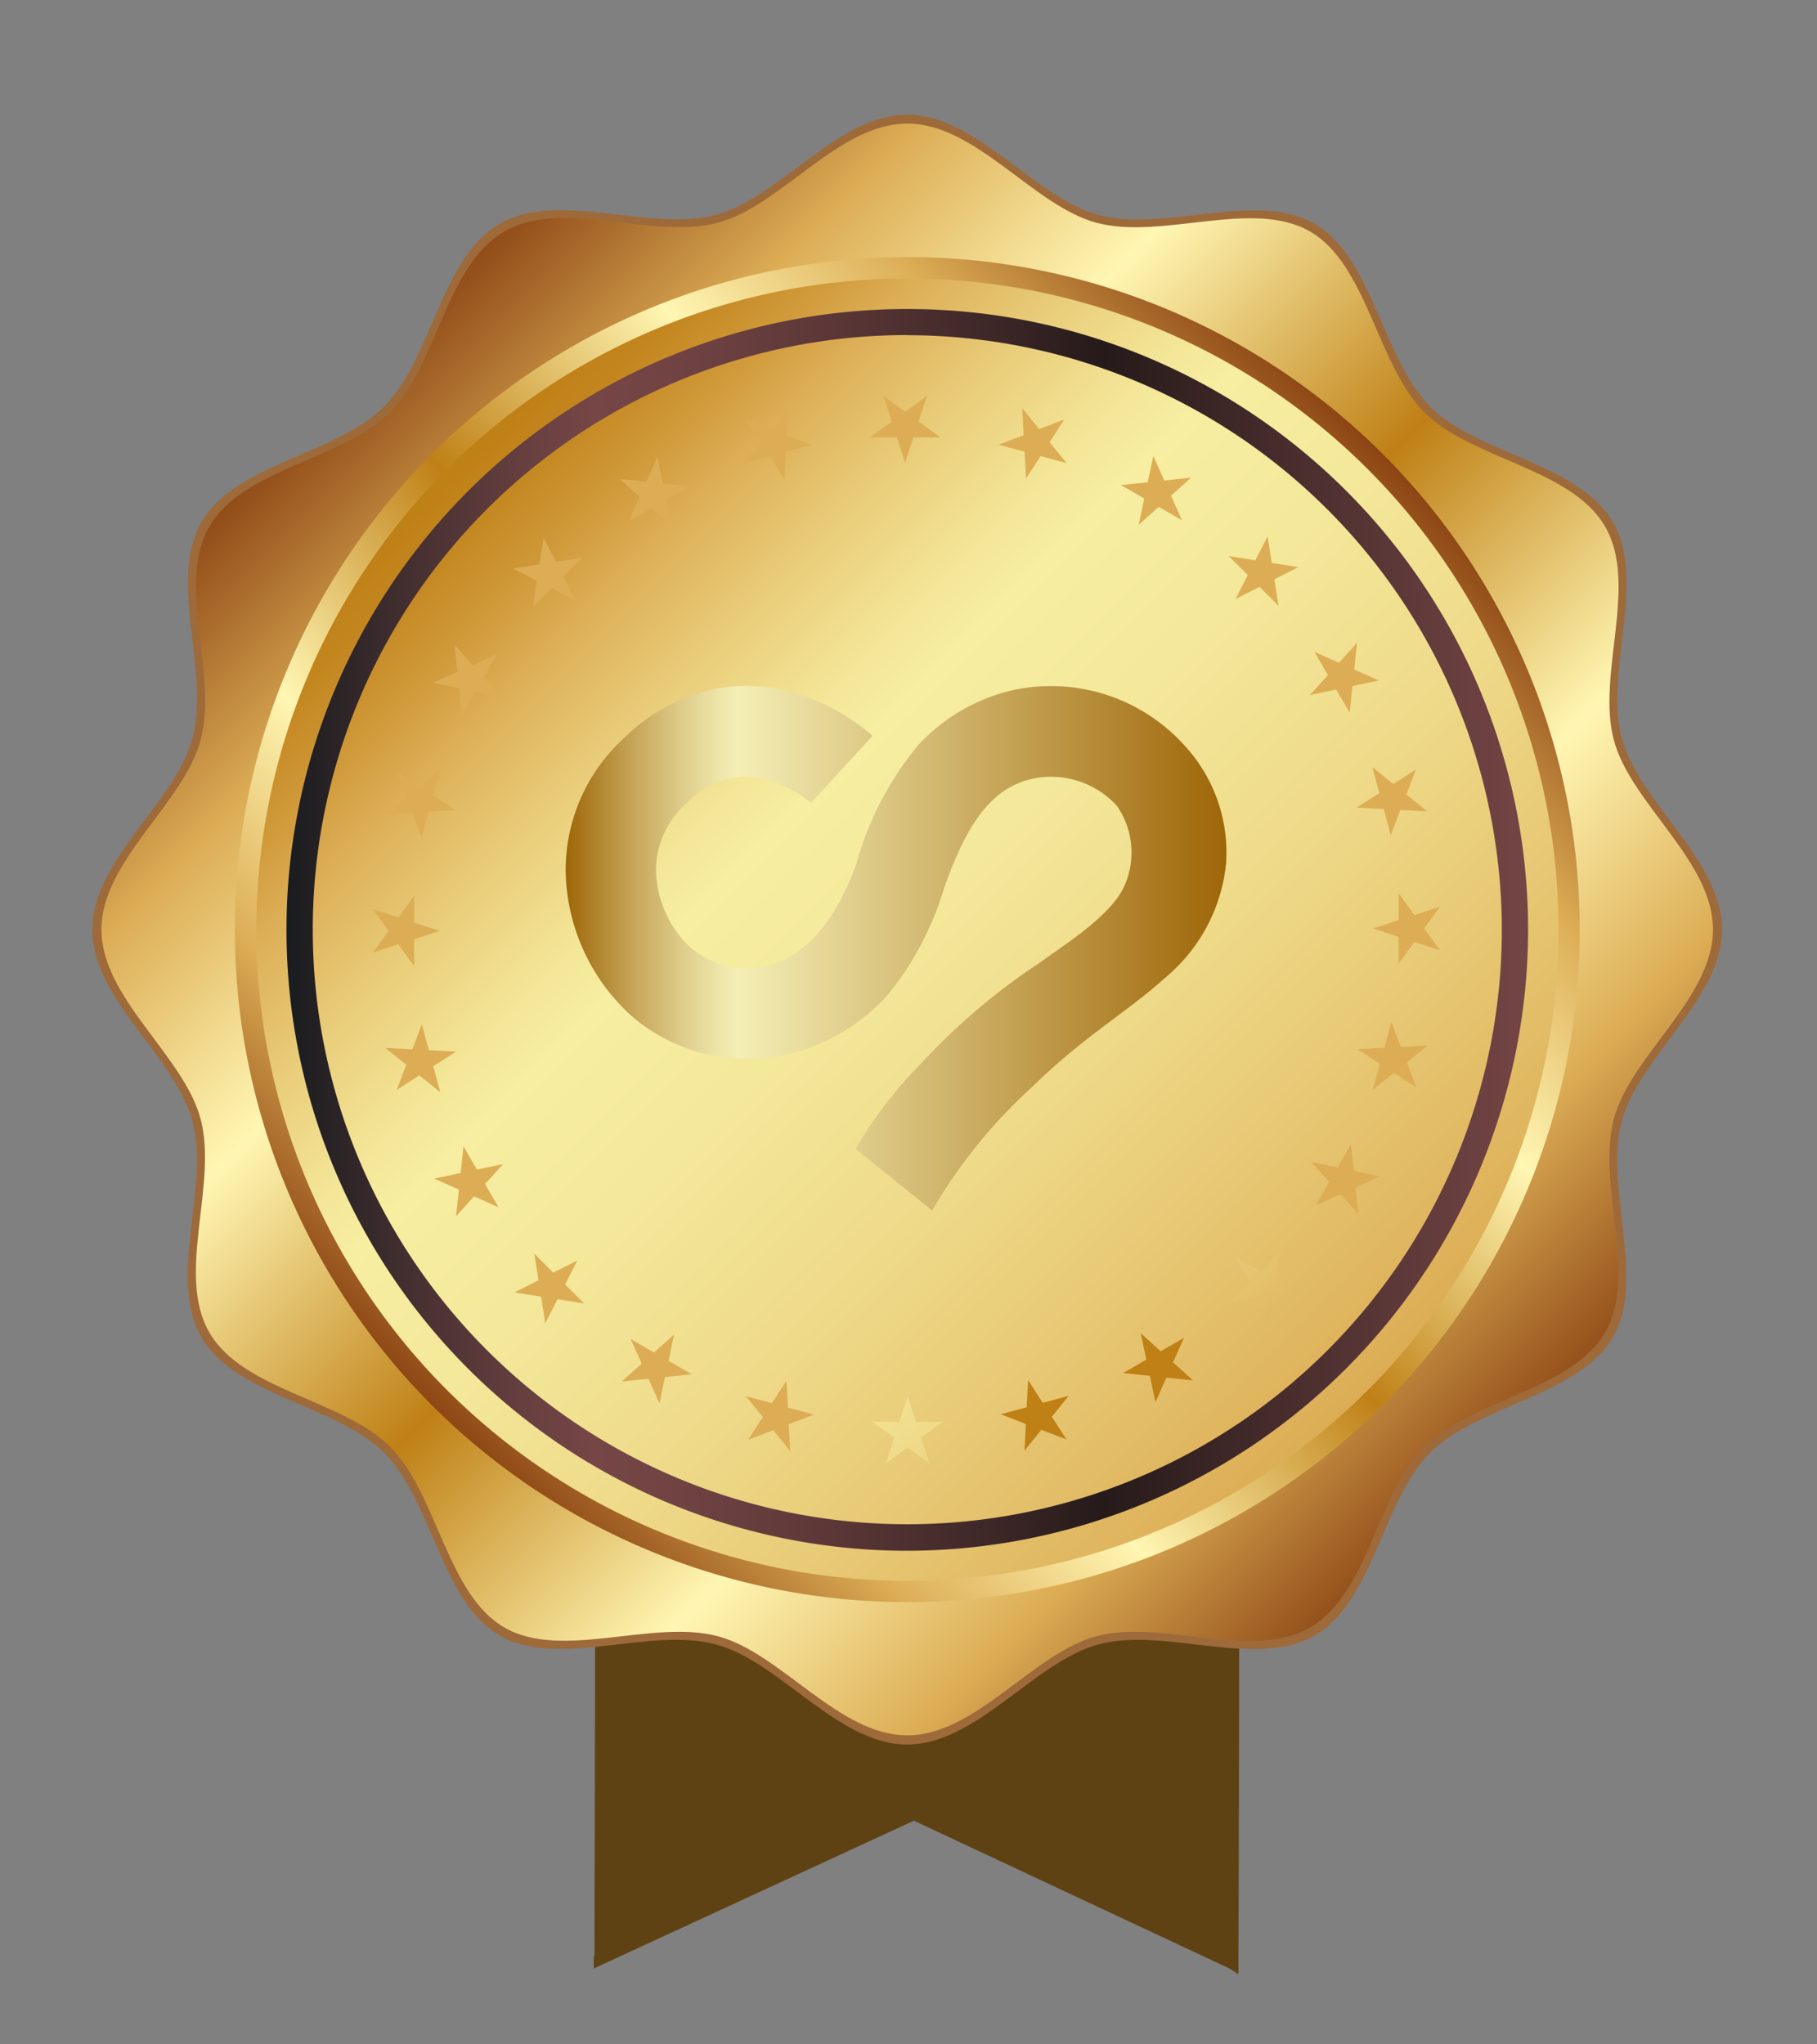 <svg xmlns="http://www.w3.org/2000/svg" xmlns:xlink="http://www.w3.org/1999/xlink" width="24" height="27" viewBox="0 0 24 27">
    <rect x="0" y="0" width="24" height="27" fill="#808080" stroke="none"/>
    <defs>
        <linearGradient id="linear-gradient" x1=".142" y1=".142" x2=".863" y2=".863" gradientUnits="objectBoundingBox">
            <stop offset="0" stop-color="#8a4212"/>
            <stop offset=".15" stop-color="#dcad55"/>
            <stop offset=".3" stop-color="#fff6b3"/>
            <stop offset=".5" stop-color="#bf8016"/>
            <stop offset=".7" stop-color="#fff6b3"/>
            <stop offset=".85" stop-color="#dcad55"/>
            <stop offset="1" stop-color="#8a4212"/>
        </linearGradient>
        <linearGradient id="linear-gradient-2" x1=".851" y1=".149" x2=".146" y2=".854" xlink:href="#linear-gradient"/>
        <linearGradient id="linear-gradient-3" x1=".146" y1=".146" x2=".857" y2=".857" gradientUnits="objectBoundingBox">
            <stop offset="0" stop-color="#bf8016"/>
            <stop offset=".035" stop-color="#c3861f"/>
            <stop offset=".093" stop-color="#cf9838"/>
            <stop offset=".145" stop-color="#dcad55"/>
            <stop offset=".238" stop-color="#e9cd7a"/>
            <stop offset=".322" stop-color="#f3e596"/>
            <stop offset=".371" stop-color="#f7eea1"/>
            <stop offset=".496" stop-color="#f4e89a"/>
            <stop offset=".67" stop-color="#eed988"/>
            <stop offset=".871" stop-color="#e4c06b"/>
            <stop offset="1" stop-color="#dcad55"/>
        </linearGradient>
        <linearGradient id="linear-gradient-4" y1=".5" x2="1" y2=".5" gradientUnits="objectBoundingBox">
            <stop offset="0" stop-color="#171b1e"/>
            <stop offset=".111" stop-color="#483132"/>
            <stop offset=".201" stop-color="#694040"/>
            <stop offset=".25" stop-color="#764646"/>
            <stop offset=".328" stop-color="#6f4242"/>
            <stop offset=".439" stop-color="#5c3737"/>
            <stop offset=".57" stop-color="#3d2727"/>
            <stop offset=".655" stop-color="#261a1a"/>
            <stop offset="1" stop-color="#764646"/>
        </linearGradient>
        <linearGradient id="linear-gradient-5" x1="-8.585" y1="-10.674" x2="2.354" y2="2.868" gradientUnits="objectBoundingBox">
            <stop offset="0" stop-color="#bf8016"/>
            <stop offset=".083" stop-color="#c3861f"/>
            <stop offset=".222" stop-color="#cf9838"/>
            <stop offset=".345" stop-color="#dcad55"/>
            <stop offset=".494" stop-color="#e9cd7a"/>
            <stop offset=".629" stop-color="#f3e596"/>
            <stop offset=".708" stop-color="#f7eea1"/>
            <stop offset=".766" stop-color="#f4e89a"/>
            <stop offset=".847" stop-color="#eed988"/>
            <stop offset=".94" stop-color="#e4c06b"/>
            <stop offset="1" stop-color="#dcad55"/>
        </linearGradient>
        <linearGradient id="linear-gradient-6" x1="-74.426" y1="74.611" x2="-63.102" y2="87.508" xlink:href="#linear-gradient-5"/>
        <linearGradient id="linear-gradient-7" x1="-153.968" y1="145.754" x2="-142.969" y2="158.923" xlink:href="#linear-gradient-5"/>
        <linearGradient id="linear-gradient-8" x1="-249.617" y1="191.751" x2="-238.545" y2="204.791" xlink:href="#linear-gradient-5"/>
        <linearGradient id="linear-gradient-9" x1="-353.604" y1="212.998" x2="-342.425" y2="225.945" xlink:href="#linear-gradient-5"/>
        <linearGradient id="linear-gradient-10" x1="-444.949" y1="215.848" x2="-433.998" y2="229.187" xlink:href="#linear-gradient-5"/>
        <linearGradient id="linear-gradient-11" x1="-562.752" y1="179.231" x2="-551.254" y2="192.118" xlink:href="#linear-gradient-5"/>
        <linearGradient id="linear-gradient-12" x1="-613.098" y1="130.601" x2="-602.148" y2="143.935" xlink:href="#linear-gradient-5"/>
        <linearGradient id="linear-gradient-13" x1="-685.569" y1="53.478" x2="-674.387" y2="66.433" xlink:href="#linear-gradient-5"/>
        <linearGradient id="linear-gradient-14" x1="-714.531" y1="-35.432" x2="-703.458" y2="-22.39" xlink:href="#linear-gradient-5"/>
        <linearGradient id="linear-gradient-15" x1="-719.236" y1="-135.233" x2="-708.239" y2="-122.066" xlink:href="#linear-gradient-5"/>
        <linearGradient id="linear-gradient-16" x1="-723.811" y1="-232.383" x2="-712.488" y2="-219.487" xlink:href="#linear-gradient-5"/>
        <linearGradient id="linear-gradient-17" x1="-658.058" y1="-344.579" x2="-647.117" y2="-331.034" xlink:href="#linear-gradient-5"/>
        <linearGradient id="linear-gradient-18" x1="-615.558" y1="-412.857" x2="-604.234" y2="-399.958" xlink:href="#linear-gradient-5"/>
        <linearGradient id="linear-gradient-19" x1="-516.15" y1="-491.005" x2="-505.153" y2="-477.839" xlink:href="#linear-gradient-5"/>
        <linearGradient id="linear-gradient-20" x1="-424.959" y1="-533.953" x2="-413.889" y2="-520.908" xlink:href="#linear-gradient-5"/>
        <linearGradient id="linear-gradient-21" x1="-327.553" y1="-552.66" x2="-316.374" y2="-539.709" xlink:href="#linear-gradient-5"/>
        <linearGradient id="linear-gradient-22" x1="-222.323" y1="-565.574" x2="-211.37" y2="-552.236" xlink:href="#linear-gradient-5"/>
        <linearGradient id="linear-gradient-23" x1="-137.954" y1="-516.988" x2="-126.453" y2="-504.105" xlink:href="#linear-gradient-5"/>
        <linearGradient id="linear-gradient-24" x1="-54.028" y1="-480.457" x2="-43.077" y2="-467.119" xlink:href="#linear-gradient-5"/>
        <linearGradient id="linear-gradient-25" x1="4.249" y1="-393.02" x2="15.43" y2="-380.069" xlink:href="#linear-gradient-5"/>
        <linearGradient id="linear-gradient-26" x1="39.769" y1="-306.526" x2="50.845" y2="-293.486" xlink:href="#linear-gradient-5"/>
        <linearGradient id="linear-gradient-27" x1="49.267" y1="-210.01" x2="60.265" y2="-196.846" xlink:href="#linear-gradient-5"/>
        <linearGradient id="linear-gradient-28" x1="33.776" y1="-105.754" x2="45.1" y2="-92.856" xlink:href="#linear-gradient-5"/>
        <linearGradient id="linear-gradient-29" y1=".5" x2="1" y2=".5" gradientUnits="objectBoundingBox">
            <stop offset="0" stop-color="#9e6608"/>
            <stop offset=".006" stop-color="#a06a0d"/>
            <stop offset=".097" stop-color="#c4a254"/>
            <stop offset=".173" stop-color="#ddcb88"/>
            <stop offset=".23" stop-color="#ede4a8"/>
            <stop offset=".261" stop-color="#f4eeb5"/>
            <stop offset="1" stop-color="#9e6608"/>
        </linearGradient>
        <clipPath id="clip-path">
            <path id="사각형_3265" data-name="사각형 3265" class="cls-1" transform="translate(.535 8.189)" d="M0 0h23v23H0z"/>
        </clipPath>
        <style>
            .cls-1{fill:none}.cls-2{fill:#5f4213}
        </style>
    </defs>
    <g id="그룹_24658" data-name="그룹 24658" transform="translate(-228 -926)">
        <g id="그룹_24656" data-name="그룹 24656" transform="translate(0 -1)">
            <g id="그룹_24655" data-name="그룹 24655" transform="rotate(-90 594.457 358.614)">
                <g id="그룹_24651" data-name="그룹 24651" transform="translate(.137 .009)">
                    <path id="패스_29673" data-name="패스 29673" class="cls-2" d="m-438.718 339.747 1.96 4.219-1.972 4.211 9.457.019.013-8.43z" transform="translate(438.73 -339.747)"/>
                </g>
                <g id="그룹_24652" data-name="그룹 24652" transform="translate(.073)">
                    <path id="패스_29682" data-name="패스 29682" class="cls-2" d="m-439.012 339.706 1.952 4.228-1.952 4.168.13.082 1.991-4.25-.019-.041-1.934-4.187z" transform="translate(439.012 -339.706)"/>
                </g>
                <g id="그룹_24653" data-name="그룹 24653" transform="translate(0 8.368)">
                    <path id="패스_29683" data-name="패스 29683" class="cls-2" d="m-439.235 370.84-.094.147 9.594.017v-.147z" transform="translate(439.328 -370.84)"/>
                </g>
                <g id="그룹_24654" data-name="그룹 24654" transform="translate(0 8.368)" style="mix-blend-mode:multiply;isolation:isolate">
                    <path id="패스_29684" data-name="패스 29684" class="cls-2" d="m-439.235 370.84-.094.147 9.594.017v-.147z" transform="translate(439.328 -370.84)"/>
                </g>
            </g>
            <g id="마스크_그룹_109" data-name="마스크 그룹 109" transform="translate(227.465 919.812)" style="clip-path:url(#clip-path)">
                <g id="그룹_24387" data-name="그룹 24387" transform="translate(1.755 8.703)">
                    <g id="그룹_24386" data-name="그룹 24386">
                        <g id="그룹_24384" data-name="그룹 24384">
                            <g id="그룹_24358" data-name="그룹 24358">
                                <path id="패스_28522" data-name="패스 28522" d="M2959.271 1928.393c.919 0 1.682 1.1 2.53 1.324.877.234 2.085-.328 2.853.117s.894 1.782 1.525 2.414 1.964.747 2.414 1.526-.117 1.976.117 2.853c.227.848 1.324 1.61 1.324 2.529s-1.1 1.682-1.324 2.53c-.234.877.327 2.085-.117 2.853s-1.782.894-2.414 1.526-.746 1.963-1.525 2.413-1.976-.117-2.853.117c-.848.227-1.611 1.323-2.53 1.323s-1.682-1.1-2.53-1.323c-.876-.235-2.085.328-2.853-.117s-.893-1.782-1.525-2.414-1.963-.747-2.414-1.526.117-1.976-.117-2.853c-.226-.848-1.323-1.61-1.323-2.53s1.1-1.682 1.323-2.529c.234-.877-.327-2.085.117-2.853s1.781-.894 2.414-1.526.746-1.963 1.526-2.414 1.976.117 2.852-.117c.849-.226 1.611-1.323 2.53-1.323z" transform="translate(-2948.509 -1928.393)" style="fill:#9e6a39"/>
                                <path id="패스_28523" data-name="패스 28523" d="M2960.144 1929.383c.909 0 1.664 1.085 2.5 1.31.867.232 2.062-.324 2.821.116s.884 1.762 1.509 2.387 1.942.739 2.388 1.509-.116 1.955.116 2.822c.224.838 1.309 1.593 1.309 2.5s-1.085 1.664-1.309 2.5c-.232.867.324 2.062-.116 2.822s-1.762.884-2.388 1.509-.739 1.942-1.509 2.387-1.954-.115-2.821.116c-.839.224-1.594 1.309-2.5 1.309s-1.664-1.085-2.5-1.309c-.867-.231-2.062.324-2.822-.116s-.884-1.762-1.509-2.387-1.941-.739-2.387-1.509.116-1.955-.116-2.822c-.224-.838-1.309-1.593-1.309-2.5s1.085-1.663 1.309-2.5c.232-.867-.323-2.062.116-2.822s1.762-.884 2.387-1.51.739-1.942 1.51-2.387 1.954.116 2.822-.116c.835-.223 1.59-1.309 2.499-1.309z" transform="translate(-2949.381 -1929.266)" style="fill:url(#linear-gradient)"/>
                                <path id="패스_28524" data-name="패스 28524" d="M2982.187 1953.186a8.882 8.882 0 1 1-8.882-8.882 8.882 8.882 0 0 1 8.882 8.882z" transform="translate(-2962.541 -1942.424)" style="fill:url(#linear-gradient-2)"/>
                                <path id="패스_28525" data-name="패스 28525" d="M2983.979 1955.262a8.6 8.6 0 1 1-8.6-8.6 8.6 8.6 0 0 1 8.6 8.6z" transform="translate(-2964.613 -1944.499)" style="fill:url(#linear-gradient-3)"/>
                                <path id="패스_28526" data-name="패스 28526" d="M2978.379 1966.454a8.2 8.2 0 1 1 8.2-8.2 8.212 8.212 0 0 1-8.2 8.2zm0-16.056a7.853 7.853 0 1 0 7.853 7.853 7.861 7.861 0 0 0-7.853-7.851z" transform="translate(-2967.615 -1947.488)" style="fill:url(#linear-gradient-4)"/>
                            </g>
                            <g id="그룹_24383" data-name="그룹 24383" transform="translate(3.704 3.715)">
                                <g id="그룹_24359" data-name="그룹 24359" transform="translate(6.6 13.211)">
                                    <path id="패스_28527" data-name="패스 28527" d="m3036.142 2071.59.11.338h.354l-.287.208.11.338-.288-.209-.287.209.11-.338-.287-.208h.355z" transform="translate(-3035.677 -2071.59)" style="fill:url(#linear-gradient-5)"/>
                                </g>
                                <g id="그룹_24360" data-name="그룹 24360" transform="translate(8.297 12.997)">
                                    <path id="패스_28528" data-name="패스 28528" d="m3050.4 2069.779.193.3.343-.092-.223.276.194.3-.332-.127-.223.276.018-.354-.332-.128.343-.092z" transform="translate(-3050.041 -2069.779)" style="fill:url(#linear-gradient-6)"/>
                                </g>
                                <g id="그룹_24361" data-name="그룹 24361" transform="translate(9.91 12.378)">
                                    <path id="패스_28529" data-name="패스 28529" d="m3063.919 2064.537.264.238.308-.177-.145.324.265.238-.353-.037-.144.325-.074-.348-.354-.037.308-.177z" transform="translate(-3063.686 -2064.537)" style="fill:url(#linear-gradient-7)"/>
                                </g>
                                <g id="그룹_24362" data-name="그룹 24362" transform="translate(11.328 11.305)">
                                    <path id="패스_28530" data-name="패스 28530" d="m3075.769 2055.55.316.161.252-.251-.056.351.316.161-.351.056-.055.351-.161-.317-.351.055.252-.25z" transform="translate(-3075.68 -2055.46)" style="fill:url(#linear-gradient-8)"/>
                                </g>
                                <g id="그룹_24363" data-name="그룹 24363" transform="translate(12.394 9.882)">
                                    <path id="패스_28531" data-name="패스 28531" d="m3084.7 2043.655.347.073.177-.308.037.353.347.074-.324.145.037.353-.238-.264-.324.145.177-.307z" transform="translate(-3084.697 -2043.421)" style="fill:url(#linear-gradient-9)"/>
                                </g>
                                <g id="그룹_24364" data-name="그룹 24364" transform="translate(13.006 8.266)">
                                    <path id="패스_28532" data-name="패스 28532" d="m3089.874 2030.114.355-.019.092-.342.127.331.355-.019-.277.223.128.332-.3-.193-.276.223.092-.343z" transform="translate(-3089.874 -2029.753)" style="fill:url(#linear-gradient-10)"/>
                                </g>
                                <g id="그룹_24365" data-name="그룹 24365" transform="translate(13.212 6.567)">
                                    <path id="패스_28533" data-name="패스 28533" d="m3091.616 2015.845.338-.11v-.354l.208.287.338-.11-.209.288.209.287-.338-.11-.208.288v-.355z" transform="translate(-3091.616 -2015.38)" style="fill:url(#linear-gradient-11)"/>
                                </g>
                                <g id="그룹_24366" data-name="그룹 24366" transform="translate(12.997 4.9)">
                                    <path id="패스_28534" data-name="패스 28534" d="m3089.8 2001.816.3-.193-.092-.343.276.224.3-.194-.127.332.276.223-.355-.019-.127.332-.092-.343z" transform="translate(-3089.802 -2001.279)" style="fill:url(#linear-gradient-12)"/>
                                </g>
                                <g id="그룹_24367" data-name="그룹 24367" transform="translate(12.378 3.261)">
                                    <path id="패스_28535" data-name="패스 28535" d="m3084.561 1988.1.238-.264-.178-.307.324.145.238-.264-.037.352.324.145-.347.074-.037.353-.178-.308z" transform="translate(-3084.561 -1987.411)" style="fill:url(#linear-gradient-13)"/>
                                </g>
                                <g id="그룹_24368" data-name="그룹 24368" transform="translate(11.305 1.85)">
                                    <path id="패스_28536" data-name="패스 28536" d="m3075.576 1976.3.161-.316-.251-.251.351.056.162-.316.055.351.351.055-.317.161.056.351-.251-.251z" transform="translate(-3075.485 -1975.469)" style="fill:url(#linear-gradient-14)"/>
                                </g>
                                <g id="그룹_24369" data-name="그룹 24369" transform="translate(9.882 .793)">
                                    <path id="패스_28537" data-name="패스 28537" d="m3063.681 1967.435.074-.348-.308-.177.354-.037.074-.348.144.324.354-.037-.265.238.145.324-.307-.177z" transform="translate(-3063.447 -1966.526)" style="fill:url(#linear-gradient-15)"/>
                                </g>
                                <g id="그룹_24370" data-name="그룹 24370" transform="translate(8.266 .161)">
                                    <path id="패스_28538" data-name="패스 28538" d="m3050.139 1962.116-.019-.355-.343-.092.331-.127-.019-.355.224.276.331-.127-.193.3.223.276-.343-.092z" transform="translate(-3049.777 -1961.187)" style="fill:url(#linear-gradient-16)"/>
                                </g>
                                <g id="그룹_24371" data-name="그룹 24371" transform="translate(6.567)">
                                    <path id="패스_28539" data-name="패스 28539" d="m3035.867 1960.705-.11-.338h-.355l.288-.208-.11-.338.287.209.287-.209-.11.338.287.208h-.355z" transform="translate(-3035.402 -1959.821)" style="fill:url(#linear-gradient-17)"/>
                                </g>
                                <g id="그룹_24372" data-name="그룹 24372" transform="translate(4.901 .17)">
                                    <path id="패스_28540" data-name="패스 28540" d="m3021.841 1962.187-.193-.3-.343.092.223-.276-.194-.3.332.127.223-.276-.019.355.332.127-.344.092z" transform="translate(-3021.305 -1961.259)" style="fill:url(#linear-gradient-18)"/>
                                </g>
                                <g id="그룹_24373" data-name="그룹 24373" transform="translate(3.261 .809)">
                                    <path id="패스_28541" data-name="패스 28541" d="m3008.125 1967.574-.264-.238-.307.177.144-.324-.264-.238.353.038.145-.325.074.347.354.037-.308.177z" transform="translate(-3007.434 -1966.665)" style="fill:url(#linear-gradient-19)"/>
                                </g>
                                <g id="그룹_24374" data-name="그룹 24374" transform="translate(1.85 1.873)">
                                    <path id="패스_28542" data-name="패스 28542" d="m2996.322 1976.494-.316-.161-.251.251.055-.351-.317-.161.351-.056.055-.35.161.316.351-.056-.251.251z" transform="translate(-2995.492 -1975.666)" style="fill:url(#linear-gradient-20)"/>
                                </g>
                                <g id="그룹_24375" data-name="그룹 24375" transform="translate(.792 3.289)">
                                    <path id="패스_28543" data-name="패스 28543" d="m2987.458 1988.339-.347-.074-.177.308-.037-.354-.348-.073.325-.144-.037-.354.237.265.324-.145-.177.307z" transform="translate(-2986.548 -1987.648)" style="fill:url(#linear-gradient-21)"/>
                                </g>
                                <g id="그룹_24376" data-name="그룹 24376" transform="translate(.162 4.932)">
                                    <path id="패스_28544" data-name="패스 28544" d="m2982.14 2002.082-.354.019-.092.343-.127-.332-.354.019.276-.223-.127-.332.3.193.276-.223-.092.343z" transform="translate(-2981.211 -2001.546)" style="fill:url(#linear-gradient-22)"/>
                                </g>
                                <g id="그룹_24377" data-name="그룹 24377" transform="translate(0 6.599)">
                                    <path id="패스_28545" data-name="패스 28545" d="m2980.728 2016.117-.338.11v.355l-.208-.288-.338.11.209-.287-.208-.287.338.11.208-.288v.355z" transform="translate(-2979.844 -2015.652)" style="fill:url(#linear-gradient-23)"/>
                                </g>
                                <g id="그룹_24378" data-name="그룹 24378" transform="translate(.17 8.297)">
                                    <path id="패스_28546" data-name="패스 28546" d="m2982.212 2030.378-.3.193.092.343-.276-.223-.3.193.127-.332-.276-.223.355.019.127-.332.092.343z" transform="translate(-2981.283 -2030.016)" style="fill:url(#linear-gradient-24)"/>
                                </g>
                                <g id="그룹_24379" data-name="그룹 24379" transform="translate(.809 9.91)">
                                    <path id="패스_28547" data-name="패스 28547" d="m2987.6 2043.894-.238.264.178.307-.324-.145-.237.264.037-.353-.324-.145.348-.074.037-.353.177.308z" transform="translate(-2986.688 -2043.66)" style="fill:url(#linear-gradient-25)"/>
                                </g>
                                <g id="그룹_24380" data-name="그룹 24380" transform="translate(1.873 11.328)">
                                    <path id="패스_28548" data-name="패스 28548" d="m2996.517 2055.747-.161.316.251.251-.351-.056-.161.317-.056-.351-.351-.056.317-.161-.056-.351.251.251z" transform="translate(-2995.689 -2055.657)" style="fill:url(#linear-gradient-26)"/>
                                </g>
                                <g id="그룹_24381" data-name="그룹 24381" transform="translate(3.289 12.394)">
                                    <path id="패스_28549" data-name="패스 28549" d="m3008.364 2064.674-.074.348.307.177-.353.038-.074.347-.145-.325-.353.037.264-.237-.146-.324.308.177z" transform="translate(-3007.673 -2064.674)" style="fill:url(#linear-gradient-27)"/>
                                </g>
                                <g id="그룹_24382" data-name="그룹 24382" transform="translate(4.932 13.006)">
                                    <path id="패스_28550" data-name="패스 28550" d="m3022.1 2069.851.019.355.343.091-.332.128.019.354-.223-.276-.332.127.194-.3-.224-.276.343.092z" transform="translate(-3021.568 -2069.851)" style="fill:url(#linear-gradient-28)"/>
                                </g>
                            </g>
                        </g>
                    </g>
                    <path id="패스_28555" data-name="패스 28555" d="m3006.25 1999.13-1.012-.813a5.526 5.526 0 0 1 .871-1.136 8.371 8.371 0 0 1 1.573-1.332c.231-.179.909-.584 1.1-.994a1.082 1.082 0 0 0-.094-1.071 1.178 1.178 0 0 0-1.125-.355c-.529.124-.85.579-1.153 1.429a4.107 4.107 0 0 1-.749 1.425 2.588 2.588 0 0 1-1.165.741 2.409 2.409 0 0 1-1.189.048 2.306 2.306 0 0 1-1.051-.532 2.637 2.637 0 0 1-.848-1.876 2.358 2.358 0 0 1 .777-1.78 2.407 2.407 0 0 1 1.2-.644 2.228 2.228 0 0 1 1.077.063 2.811 2.811 0 0 1 1 .557l-.813.884a1.621 1.621 0 0 0-.576-.3 1.052 1.052 0 0 0-1.072.312 1.172 1.172 0 0 0-.4.891 1.44 1.44 0 0 0 .447 1 1.157 1.157 0 0 0 1.1.229c.3-.09.769-.4 1.1-1.327a4.2 4.2 0 0 1 .806-1.553 2.439 2.439 0 0 1 1.233-.733 2.376 2.376 0 0 1 2.3.73 2.087 2.087 0 0 1 .544 1.548 2.258 2.258 0 0 1-.815 1.523c-.457.418-1.068.768-1.73 1.418a6.856 6.856 0 0 0-1.34 1.651" transform="translate(-2995.156 -1984.657)" style="fill:url(#linear-gradient-29);mix-blend-mode:multiply;isolation:isolate"/>
                </g>
            </g>
        </g>
        <path id="사각형_3339" data-name="사각형 3339" class="cls-1" transform="translate(228 926)" d="M0 0h24v27H0z"/>
    </g>
</svg>
